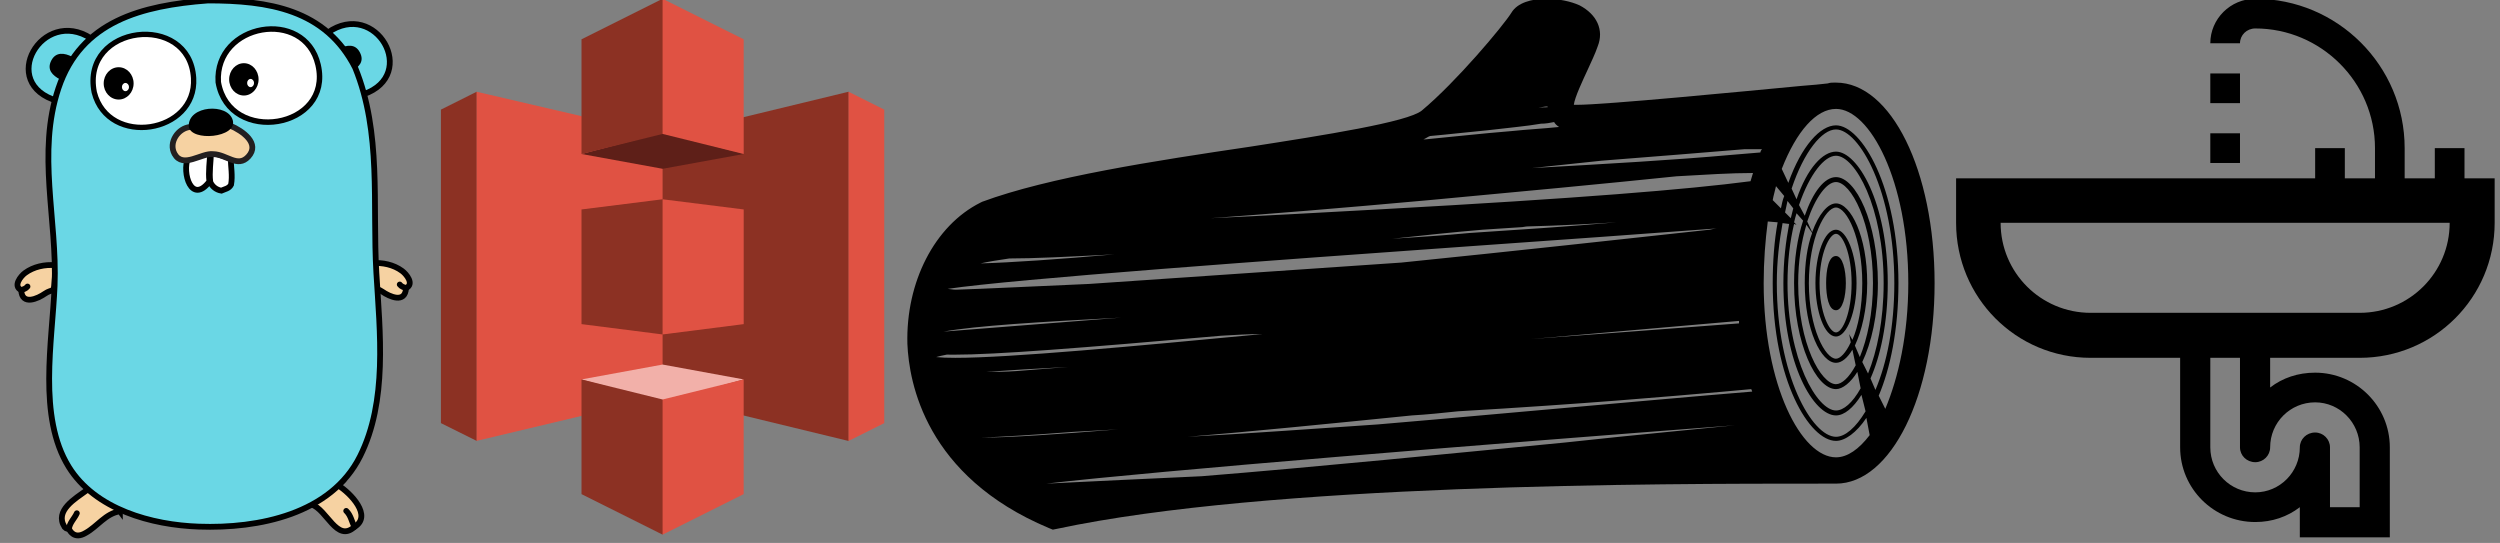<?xml version="1.0" standalone="yes"?>

<svg version="1.1" viewBox="0.0 0.0 1281.633 278.325" fill="none" stroke="none" stroke-linecap="square" stroke-miterlimit="10" xmlns="http://www.w3.org/2000/svg" xmlns:xlink="http://www.w3.org/1999/xlink"><rect x="0.0" y="0.0" width="1281.633" height="278.325" fill="#808080" stroke="none"/><clipPath id="p.0"><path d="m0 0l1281.633 0l0 278.325l-1281.633 0l0 -278.325z" clip-rule="nonzero"></path></clipPath><g clip-path="url(#p.0)"><path fill="#000000" fill-opacity="0.0" d="m0 0l1281.633 0l0 278.325l-1281.633 0z" fill-rule="evenodd"></path><path fill="#8c3123" d="m244.345 47.036l-18.31 9.159l0 160.716l18.31 9.099l0.114 -0.133l0 -178.717l-0.114 -0.124z" fill-rule="evenodd"></path><path fill="#e05243" d="m244.345 47.036l0 178.974l97.999 -23.322l0 -132.832l-97.999 -22.82z" fill-rule="evenodd"></path><path fill="#8c3123" d="m339.676 102.161l-41.57 5.214l0 58.788l41.57 5.293l0.255 -0.598l0.238 -68.16l-0.493 -0.538z" fill-rule="evenodd"></path><path fill="#8c3123" d="m434.997 47.036l-95.322 23.075l0 132.832l95.331 23.12l0.15 -0.238l-0.009 -178.631l-0.15 -0.158z" fill-rule="evenodd"></path><path fill="#e05243" d="m339.676 102.161l0 69.296l41.58 -5.293l0 -58.788l-41.58 -5.214z" fill-rule="evenodd"></path><path fill="#5e1f18" d="m339.623 68.068l-41.518 10.877l41.57 7.583l41.58 -7.583l-41.632 -10.877z" fill-rule="evenodd"></path><path fill="#f2b0a9" d="m339.676 186.886l-41.57 7.628l41.518 11.591l41.632 -11.591l-41.58 -7.628z" fill-rule="evenodd"></path><path fill="#8c3123" d="m339.676 -0.63l-41.57 20.785l0 58.789l41.57 -10.288l0.335 -0.096l0 -68.909l-0.335 -0.281z" fill-rule="evenodd"></path><path fill="#e05243" d="m339.676 -0.63l0 69.287l41.58 10.288l0 -58.789l-41.58 -20.785z" fill-rule="evenodd"></path><path fill="#8c3123" d="m298.105 194.523l0 58.788l41.57 20.777l0.44 -1.199l0.167 -67.394l-0.607 -0.695l-41.57 -10.278z" fill-rule="evenodd"></path><path fill="#e05243" d="m435.007 47.036l0 179.026l18.31 -9.151l0 -160.716l-18.31 -9.159zm-53.76 147.488l-41.57 10.278l0 69.288l41.57 -20.777l0 -58.788z" fill-rule="evenodd"></path><path fill="#f6d2a2" d="m10.876 148.703c0.372 8.143 8.514 4.383 12.192 1.82c3.514 -2.397 4.546 -0.372 4.836 -5.167c0.207 -3.141 0.579 -6.241 0.372 -9.383c-5.29 -0.496 -11.036 0.744 -15.376 3.927c-2.232 1.612 -6.406 6.779 -2.025 8.803z" fill-rule="evenodd"></path><path stroke="#000000" stroke-width="2.969" stroke-miterlimit="29.774" stroke-linecap="round" d="m10.876 148.703c0.372 8.143 8.514 4.383 12.192 1.82c3.514 -2.397 4.546 -0.372 4.836 -5.167c0.207 -3.141 0.579 -6.241 0.372 -9.383c-5.29 -0.496 -11.036 0.744 -15.376 3.927c-2.232 1.612 -6.406 6.779 -2.025 8.803z" fill-rule="evenodd"></path><path fill="#c6b198" d="m10.876 148.703c1.198 -0.412 2.439 -0.743 3.223 -1.819" fill-rule="evenodd"></path><path fill="#000000" fill-opacity="0.0" d="m10.876 148.703c1.198 -0.412 2.439 -0.743 3.223 -1.819" fill-rule="evenodd"></path><path stroke="#000000" stroke-width="2.969" stroke-miterlimit="29.774" stroke-linecap="round" d="m10.876 148.703c1.198 -0.412 2.439 -0.743 3.223 -1.819" fill-rule="evenodd"></path><path fill="#6ad7e5" d="m29.64 51.78c-31.122 -8.762 -7.977 -48.399 17.029 -32.114z" fill-rule="evenodd"></path><path stroke="#000000" stroke-width="2.969" stroke-miterlimit="29.774" stroke-linecap="round" d="m29.64 51.78c-31.122 -8.762 -7.977 -48.399 17.029 -32.114z" fill-rule="evenodd"></path><path fill="#6ad7e5" d="m168.062 16.689c24.675 -17.318 46.953 21.782 18.31 31.619z" fill-rule="evenodd"></path><path stroke="#000000" stroke-width="2.969" stroke-miterlimit="29.774" stroke-linecap="round" d="m168.062 16.689c24.675 -17.318 46.953 21.782 18.31 31.619z" fill-rule="evenodd"></path><path fill="#f6d2a2" d="m173.393 248.852c6.241 3.886 17.691 15.624 8.308 21.286c-9.051 8.267 -14.094 -9.052 -22.029 -11.49c3.43 -4.63 7.77 -8.846 13.721 -9.796z" fill-rule="evenodd"></path><path stroke="#000000" stroke-width="2.969" stroke-miterlimit="29.774" stroke-linecap="round" d="m173.393 248.852c6.241 3.886 17.691 15.624 8.308 21.286c-9.051 8.267 -14.094 -9.052 -22.029 -11.49c3.43 -4.63 7.77 -8.846 13.721 -9.796z" fill-rule="evenodd"></path><path fill="#000000" fill-opacity="0.0" d="m181.701 270.138c-1.405 -2.769 -1.86 -5.994 -4.216 -8.225" fill-rule="evenodd"></path><path stroke="#000000" stroke-width="2.969" stroke-miterlimit="29.774" stroke-linecap="round" d="m181.701 270.138c-1.405 -2.769 -1.86 -5.994 -4.216 -8.225" fill-rule="evenodd"></path><path fill="#f6d2a2" d="m61.466 262.12c-7.356 1.115 -11.49 7.77 -17.606 11.118c-5.787 3.43 -7.978 -1.116 -8.515 -2.025c-0.909 -0.414 -0.826 0.372 -2.232 -1.034c-5.331 -8.43 5.581 -14.59 11.285 -18.806c7.935 -1.612 12.895 5.29 17.069 10.747z" fill-rule="evenodd"></path><path stroke="#000000" stroke-width="2.969" stroke-miterlimit="29.774" stroke-linecap="round" d="m61.466 262.12c-7.356 1.115 -11.49 7.77 -17.606 11.118c-5.787 3.43 -7.978 -1.116 -8.515 -2.025c-0.909 -0.414 -0.826 0.372 -2.232 -1.034c-5.331 -8.43 5.581 -14.59 11.285 -18.806c7.935 -1.612 12.895 5.29 17.069 10.747z" fill-rule="evenodd"></path><path fill="#000000" fill-opacity="0.0" d="m35.344 271.213c0.29 -3.225 2.853 -5.374 4.051 -8.101" fill-rule="evenodd"></path><path stroke="#000000" stroke-width="2.969" stroke-miterlimit="29.774" stroke-linecap="round" d="m35.344 271.213c0.29 -3.225 2.853 -5.374 4.051 -8.101" fill-rule="evenodd"></path><path fill="#000000" d="m30.963 40.827c-4.133 -2.191 -7.109 -5.125 -4.63 -9.878c2.357 -4.423 6.655 -3.926 10.788 -1.777z" fill-rule="evenodd"></path><path fill="#000000" d="m179.841 36.695c4.134 -2.191 7.151 -5.125 4.63 -9.878c-2.314 -4.423 -6.655 -3.927 -10.746 -1.778z" fill-rule="evenodd"></path><path fill="#f6d2a2" d="m208.153 147.671c-0.412 8.143 -8.514 4.381 -12.192 1.819c-3.514 -2.397 -4.546 -0.372 -4.835 -5.167c-0.207 -3.14 -0.579 -6.24 -0.372 -9.381c5.249 -0.497 11.035 0.744 15.334 3.926c2.232 1.612 6.447 6.779 2.066 8.804z" fill-rule="evenodd"></path><path stroke="#000000" stroke-width="2.969" stroke-miterlimit="29.774" stroke-linecap="round" d="m208.153 147.671c-0.412 8.143 -8.514 4.381 -12.192 1.819c-3.514 -2.397 -4.546 -0.372 -4.835 -5.167c-0.207 -3.14 -0.579 -6.24 -0.372 -9.381c5.249 -0.497 11.035 0.744 15.334 3.926c2.232 1.612 6.447 6.779 2.066 8.804z" fill-rule="evenodd"></path><path fill="#c6b198" d="m208.153 147.671c-1.198 -0.414 -2.438 -0.744 -3.223 -1.819" fill-rule="evenodd"></path><path fill="#000000" fill-opacity="0.0" d="m208.153 147.671c-1.198 -0.414 -2.438 -0.744 -3.223 -1.819" fill-rule="evenodd"></path><path stroke="#000000" stroke-width="2.969" stroke-miterlimit="29.774" stroke-linecap="round" d="m208.153 147.671c-1.198 -0.414 -2.438 -0.744 -3.223 -1.819" fill-rule="evenodd"></path><path fill="#6ad7e5" d="m106.395 0.239c31.163 0 60.426 4.464 75.679 34.43c13.681 33.561 8.804 69.809 10.871 105.272c1.819 30.504 5.786 65.718 -8.35 93.948c-14.879 29.717 -52.036 37.199 -82.664 36.083c-24.055 -0.827 -53.111 -8.68 -66.709 -30.669c-15.913 -25.791 -8.39 -64.105 -7.234 -92.791c1.406 -33.975 -9.175 -68.073 1.985 -101.304c11.572 -34.512 42.819 -42.324 76.423 -44.969z" fill-rule="evenodd"></path><path stroke="#000000" stroke-width="2.969" stroke-miterlimit="29.774" stroke-linecap="round" d="m106.395 0.239c31.163 0 60.426 4.464 75.679 34.43c13.681 33.561 8.804 69.809 10.871 105.272c1.819 30.504 5.786 65.718 -8.35 93.948c-14.879 29.717 -52.036 37.199 -82.664 36.083c-24.055 -0.827 -53.111 -8.68 -66.709 -30.669c-15.913 -25.791 -8.39 -64.105 -7.234 -92.791c1.406 -33.975 -9.175 -68.073 1.985 -101.304c11.572 -34.512 42.819 -42.324 76.423 -44.969z" fill-rule="evenodd"></path><path fill="#ffffff" d="m111.892 42.109c5.621 32.57 58.815 23.931 51.169 -8.886c-6.862 -29.428 -53.029 -21.286 -51.169 8.886z" fill-rule="evenodd"></path><path stroke="#000000" stroke-width="2.814" stroke-miterlimit="29.774" stroke-linecap="round" d="m111.892 42.109c5.621 32.57 58.815 23.931 51.169 -8.886c-6.862 -29.428 -53.029 -21.286 -51.169 8.886z" fill-rule="evenodd"></path><path fill="#ffffff" d="m48.323 47.357c7.234 28.354 52.617 21.08 50.922 -7.316c-2.067 -34.056 -57.865 -27.485 -50.922 7.316z" fill-rule="evenodd"></path><path stroke="#000000" stroke-width="2.735" stroke-miterlimit="29.774" stroke-linecap="round" d="m48.323 47.357c7.234 28.354 52.617 21.08 50.922 -7.316c-2.067 -34.056 -57.865 -27.485 -50.922 7.316z" fill-rule="evenodd"></path><path fill="#ffffff" d="m118.298 81.168c0.04 4.216 0.991 8.969 0.165 13.474c-1.074 2.067 -3.183 2.274 -5.002 3.1c-2.521 -0.414 -4.67 -2.067 -5.662 -4.423c-0.661 -5.125 0.248 -10.125 0.372 -15.251z" fill-rule="evenodd"></path><path stroke="#000000" stroke-width="2.969" stroke-miterlimit="29.774" stroke-linecap="round" d="m118.298 81.168c0.04 4.216 0.991 8.969 0.165 13.474c-1.074 2.067 -3.183 2.274 -5.002 3.1c-2.521 -0.414 -4.67 -2.067 -5.662 -4.423c-0.661 -5.125 0.248 -10.125 0.372 -15.251z" fill-rule="evenodd"></path><path fill="#000000" d="m68.493 42.769c0 4.548 -3.43 8.267 -7.646 8.267c-4.258 0 -7.688 -3.719 -7.688 -8.267c0 -4.587 3.43 -8.307 7.688 -8.307c4.216 0 7.646 3.72 7.646 8.307z" fill-rule="evenodd"></path><path fill="#ffffff" d="m66.137 44.63c0 1.158 -0.827 2.109 -1.819 2.109c-0.993 0 -1.819 -0.951 -1.819 -2.109c0 -1.156 0.826 -2.107 1.819 -2.107c0.991 0 1.819 0.951 1.819 2.107z" fill-rule="evenodd"></path><path fill="#000000" d="m132.558 40.704c0 4.546 -3.39 8.267 -7.523 8.267c-4.174 0 -7.564 -3.72 -7.564 -8.267c0 -4.588 3.39 -8.308 7.564 -8.308c4.133 0 7.523 3.72 7.523 8.308z" fill-rule="evenodd"></path><path fill="#ffffff" d="m130.242 42.564c0 1.156 -0.826 2.107 -1.777 2.107c-0.991 0 -1.777 -0.951 -1.777 -2.107c0 -1.158 0.786 -2.109 1.777 -2.109c0.951 0 1.777 0.951 1.777 2.109z" fill-rule="evenodd"></path><path fill="#ffffff" d="m96.433 80.713c-3.347 8.101 1.86 24.303 10.913 12.359c-0.621 -5.167 0.247 -10.127 0.412 -15.252z" fill-rule="evenodd"></path><path stroke="#000000" stroke-width="2.969" stroke-miterlimit="29.774" stroke-linecap="round" d="m96.433 80.713c-3.347 8.101 1.86 24.303 10.913 12.359c-0.621 -5.167 0.247 -10.127 0.412 -15.252z" fill-rule="evenodd"></path><path fill="#f6d2a2" d="m97.549 65.089c-6.2 0.539 -11.325 7.936 -8.06 13.806c4.299 7.771 13.846 -0.661 19.84 0.124c6.86 0.125 12.481 7.234 17.978 1.281c6.118 -6.654 -2.645 -13.102 -9.506 -15.995z" fill-rule="evenodd"></path><path stroke="#231f20" stroke-width="2.969" stroke-miterlimit="29.774" stroke-linecap="round" d="m97.549 65.089c-6.2 0.539 -11.325 7.936 -8.06 13.806c4.299 7.771 13.846 -0.661 19.84 0.124c6.86 0.125 12.481 7.234 17.978 1.281c6.118 -6.654 -2.645 -13.102 -9.506 -15.995z" fill-rule="evenodd"></path><path fill="#000000" d="m96.764 64.8c-0.454 -10.829 20.129 -12.152 22.568 -3.141c2.439 9.011 -21.534 11.118 -22.568 3.141c-0.784 -6.406 0 0 0 0z" fill-rule="evenodd"></path><path fill="#000000" d="m793.356 54.568c0 0 0 0 0 0.42c-1.264 0 -2.95 0 -4.634 0.423c1.264 -0.423 2.95 -0.843 4.634 -0.843zm3.371 8.005c0.42 0.841 1.264 1.684 2.527 2.527c-8.005 0.841 -16.43 1.264 -24.435 2.104c-15.587 1.264 -30.331 2.95 -43.811 4.214l-1.264 0c1.264 -0.42 2.104 -1.264 3.368 -1.684c9.692 -0.843 20.221 -2.107 29.49 -2.95c10.532 -1.264 20.222 -2.107 27.383 -3.371c2.527 0 4.634 -0.42 6.741 -0.841zm106.583 13.901c-0.42 0.423 -0.843 1.264 -0.843 1.687c-4.634 0.42 -9.689 0.841 -15.164 1.264c-27.806 2.527 -64.035 4.634 -101.951 6.739c12.216 -1.264 24.013 -2.527 35.809 -3.791c27.383 -2.107 52.66 -4.211 73.304 -5.898zm7.162 18.958l4.214 5.055c-0.843 2.107 -1.264 4.214 -1.687 6.321l-4.211 -4.214c0.42 -2.527 1.264 -5.055 1.684 -7.162zm-11.796 -6.741c-0.42 1.264 -0.843 2.95 -1.264 4.214c-32.018 4.211 -88.889 8.846 -188.312 14.323c-30.331 1.684 -60.662 3.371 -88.468 4.634c29.07 -2.107 65.719 -5.055 112.06 -9.269c45.498 -4.211 90.155 -8.425 126.804 -12.216c14.746 -0.843 27.806 -1.687 39.179 -1.687zm17.694 14.323l2.948 3.794c-0.42 1.684 -0.841 3.368 -1.264 5.055l-2.948 -2.95c0.42 -2.104 0.843 -3.791 1.264 -5.898zm-87.625 10.955l0 0c-24.015 2.104 -49.712 3.791 -75.411 5.475c-13.06 1.264 -26.54 2.107 -39.6 2.95c15.587 -1.687 31.174 -3.371 46.341 -4.634c6.741 -0.423 13.06 -0.843 19.378 -1.264c1.264 0 2.527 -0.423 3.791 -0.423c16.853 -0.42 31.597 -1.264 45.5 -2.104zm-257.402 16.428l0 0c-28.647 2.527 -53.082 4.214 -68.67 4.634c3.794 -0.841 8.848 -1.684 14.746 -2.527c12.637 0 29.911 -0.843 53.923 -2.107zm308.59 -13.278c-1.194 0.161 -2.389 0.402 -3.586 0.641c-42.547 4.634 -99.841 10.953 -157.979 16.851l-160.086 10.953c-29.49 1.264 -53.923 2.527 -68.247 2.95c-1.687 0 -3.371 -0.423 -4.214 -0.423c33.704 -5.055 167.67 -14.744 268.355 -21.906c47.164 -3.281 91.934 -6.562 125.756 -9.066zm-305.22 45.718l-90.996 7.162c16.008 -2.95 50.132 -5.057 90.996 -7.162zm316.8 1.684c0 0.42 0 0.843 0 1.264c-31.751 2.412 -68.49 5.206 -106.554 8.02l0 0l106.554 -9.284zm49.712 -71.197c7.582 0 18.958 20.644 18.958 51.819c0 15.587 -2.95 28.647 -6.741 37.913l-2.527 -5.895c3.371 -7.162 6.318 -18.537 6.318 -32.018c0 -24.013 -8.425 -40.866 -16.008 -40.866c-4.214 0 -8.848 5.478 -12.216 14.746l-2.53 -5.478c4.214 -12.637 10.112 -20.222 14.746 -20.222zm-294.054 77.938c-65.855 6.254 -129.46 12.186 -157.427 12.186c-4.058 0 -7.364 -0.123 -9.82 -0.392c1.264 -0.42 3.371 -0.841 5.478 -1.264c1.128 0.026 2.325 0.036 3.599 0.036c21.562 0 64.309 -3.36 137.108 -9.725c7.162 -0.42 13.901 -0.841 21.062 -0.841zm294.054 -64.879c5.475 0 13.48 15.587 13.48 38.759c0 12.216 -2.107 22.326 -5.055 29.067l-1.687 -2.948l0.843 4.211c-2.527 5.478 -5.475 8.425 -7.582 8.425c-5.478 0 -13.903 -15.587 -13.903 -38.756c0 -23.172 8.425 -38.759 13.903 -38.759zm-393.475 81.729l-26.54 2.104c-5.898 0.423 -10.953 0.423 -15.587 0.423c11.796 -0.843 25.697 -1.687 42.127 -2.527zm393.475 -108.269c9.689 0 24.433 26.12 24.433 65.299c0 18.958 -3.371 34.965 -8.002 46.341l-2.95 -5.898c4.634 -9.692 8.005 -24.015 8.005 -40.443c0 -31.174 -11.376 -54.346 -21.485 -54.346c-5.898 0 -11.796 7.585 -16.01 19.801l-2.948 -5.478c5.478 -16.008 13.06 -25.276 18.958 -25.276zm-15.167 35.388l2.95 4.211c-2.53 6.741 -3.794 15.587 -3.794 25.699c0 24.013 8.425 40.863 16.01 40.863c2.948 0 5.898 -2.527 8.425 -6.741l1.684 8.005c-3.371 6.318 -7.162 9.689 -10.109 9.689c-7.585 0 -19.378 -20.642 -19.378 -51.816c0 -11.376 1.684 -21.485 4.211 -29.911zm15.167 -48.868c11.796 0 29.911 31.595 29.911 78.779c0 22.326 -3.791 40.863 -9.689 54.766l-2.527 -5.898c5.055 -11.376 8.846 -28.227 8.846 -48.868c0 -41.707 -15.587 -67.406 -26.54 -67.406c-6.741 0 -14.746 8.425 -20.221 24.436l-2.527 -5.478c6.318 -18.958 15.587 -30.331 22.749 -30.331zm0 -10.532c17.271 0 37.072 36.652 37.072 89.311c0 26.12 -5.055 48.446 -11.796 64.456l-3.371 -6.741c5.898 -13.903 10.112 -33.702 10.112 -57.714c0 -49.291 -18.958 -80.886 -32.018 -80.886c-8.005 0 -17.694 10.532 -24.435 29.49l-3.368 -7.162c7.582 -19.381 17.692 -30.754 27.804 -30.754zm-20.221 53.503l3.371 3.791c-2.95 8.846 -4.634 19.799 -4.634 32.018c0 31.174 11.373 54.344 21.485 54.344c3.371 0 7.582 -3.371 10.953 -8.846l1.684 8.425c-4.211 7.582 -8.846 11.373 -12.637 11.373c-9.689 0 -24.856 -26.117 -24.856 -65.296c0 -11.376 1.264 -21.485 3.371 -30.334l1.264 0.423l0 0l-1.264 -1.264c0.42 -1.687 0.843 -3.371 1.264 -4.634zm-23.172 90.152c0 0.423 0.423 0.843 0.423 1.264c-26.12 2.107 -67.826 5.898 -134.389 11.796c-18.535 1.687 -37.916 3.371 -57.714 5.055c-32.018 2.107 -64.876 4.634 -97.317 6.321c30.754 -2.527 69.09 -6.321 115.011 -10.953c7.582 -0.423 15.587 -1.266 23.59 -2.107c64.879 -3.791 107.849 -7.585 136.496 -10.112c5.055 -0.42 9.689 -0.841 13.901 -1.264zm16.01 -85.097l3.371 0.42c-1.687 8.848 -2.95 18.958 -2.95 30.334c0 41.707 15.587 67.826 26.963 67.826c4.211 0 8.846 -3.794 13.06 -10.532l2.107 8.425c-5.057 8.425 -10.532 13.06 -15.167 13.06c-12.216 0 -30.334 -31.597 -30.334 -78.779c0 -11.376 1.264 -21.485 2.95 -30.754zm-340.815 105.742l0 0c-30.751 2.527 -56.03 4.211 -69.931 4.211c10.109 -0.42 25.276 -1.264 47.182 -2.948c7.162 -0.423 14.746 -0.843 22.749 -1.264zm333.233 -106.585l5.055 0.423c-1.687 9.266 -2.527 19.799 -2.527 31.174c0 50.132 18.958 80.883 32.438 80.883c4.634 0 10.532 -4.211 15.587 -11.794l1.684 8.846c-5.475 7.162 -11.373 11.376 -17.271 11.376c-17.694 0 -37.072 -36.652 -37.072 -89.311c0 -11.376 0.841 -21.908 2.107 -31.597zm-16.853 104.478c-20.221 2.107 -48.445 4.634 -87.204 8.846c-56.871 5.478 -128.488 12.639 -186.205 17.274c-27.383 1.264 -54.344 2.527 -79.62 3.791c58.558 -6.741 220.327 -19.801 353.029 -29.911zm-96.609 -218.651c-7.633 0 -14.941 2.03 -17.979 7.169c-4.211 6.739 -28.224 35.386 -45.918 50.132c-7.162 5.898 -50.132 12.637 -88.048 18.535c-48.445 7.162 -103.212 15.587 -137.337 28.227l-0.843 0.42c-23.59 11.796 -38.336 40.863 -37.493 72.461c0.843 19.799 9.269 67.826 72.461 94.366l2.104 0.843l2.107 -0.423c108.69 -23.169 307.114 -23.169 392.211 -23.169l7.162 0c28.224 0 50.552 -45.077 50.552 -102.792c0 -57.717 -22.328 -102.792 -50.552 -102.792l-0.843 0c-1.264 0 -2.107 0 -3.371 0.42c-3.371 0.42 -8.003 0.843 -13.48 1.264c-30.29 2.866 -100.744 9.707 -115.154 9.707c-0.423 0 -0.795 -0.005 -1.118 -0.018l-0.423 0c0.423 -3.791 4.634 -12.637 7.162 -18.115c1.687 -3.791 3.791 -8.005 5.055 -11.796c3.371 -8.425 -0.42 -16.43 -9.266 -21.065c-4.506 -2.063 -10.853 -3.376 -16.989 -3.376z" fill-rule="evenodd"></path><path fill="#000000" d="m941.225 119.866c3.371 0 8.005 10.109 8.005 25.276c0 15.164 -4.634 25.276 -8.005 25.276c-3.371 0 -8.425 -10.112 -8.425 -25.276c0 -15.167 5.055 -25.276 8.425 -25.276zm0 -2.107c-5.898 0 -10.532 12.637 -10.532 27.383c0 14.744 4.634 27.383 10.532 27.383c5.475 0 10.532 -12.639 10.532 -27.383c0 -14.746 -5.057 -27.383 -10.532 -27.383z" fill-rule="evenodd"></path><path fill="#000000" d="m941.225 131.24c-3.791 0 -5.055 7.162 -5.055 13.903c0 6.739 1.264 13.901 5.055 13.901c3.371 0 5.055 -7.162 5.055 -13.901c0 -6.741 -1.684 -13.903 -5.055 -13.903z" fill-rule="evenodd"></path><path fill="#000000" d="m1255.835 114.231c0 25.524 -20.616 46.139 -46.141 46.139l-137.928 0c-25.526 0 -46.141 -20.616 -46.141 -46.139zm-107.498 69.21l0 45.895c0 4.171 3.436 7.608 7.854 7.608c4.173 0 7.609 -3.436 7.609 -7.608c0 -12.762 10.307 -23.071 23.069 -23.071c12.517 0 22.824 10.309 22.824 23.071l0 30.678l-15.215 0l0 -30.678c0 -4.173 -3.436 -7.609 -7.609 -7.609c-4.417 0 -7.854 3.436 -7.854 7.609c0 12.762 -10.307 23.069 -22.824 23.069c-12.762 0 -23.069 -10.307 -23.069 -23.069l0 -45.895zm7.854 -184.071c-12.762 0 -23.069 10.309 -23.069 22.824l15.215 0c0 -4.171 3.436 -7.608 7.854 -7.608c33.624 0 61.356 27.488 61.356 61.356l0 9.081l0 6.382l-15.461 0l0 -15.463l-15.217 0l0 15.463l-184.069 0l0 22.824c0 38.286 30.678 69.21 68.966 69.21l45.893 0l0 45.895c0 21.106 17.181 38.286 38.532 38.286c8.591 0 16.444 -2.699 22.824 -7.607l0 15.461l46.141 0l0 -46.139c0 -21.106 -17.181 -38.288 -38.288 -38.288c-8.835 0 -16.689 2.699 -23.069 7.609l0 -15.217l45.893 0c38.287 0 69.21 -30.924 69.21 -69.21l0 -22.824l-15.461 0l0 -15.463l-15.217 0l0 15.463l-15.461 0l0 -15.463c0 -42.213 -34.359 -76.573 -76.573 -76.573z" fill-rule="evenodd"></path><path fill="#000000" d="m1133.122 37.658l0 15.217l15.215 0l0 -15.217z" fill-rule="evenodd"></path><path fill="#000000" d="m1133.122 68.336l0 15.217l15.215 0l0 -15.217z" fill-rule="evenodd"></path></g></svg>

